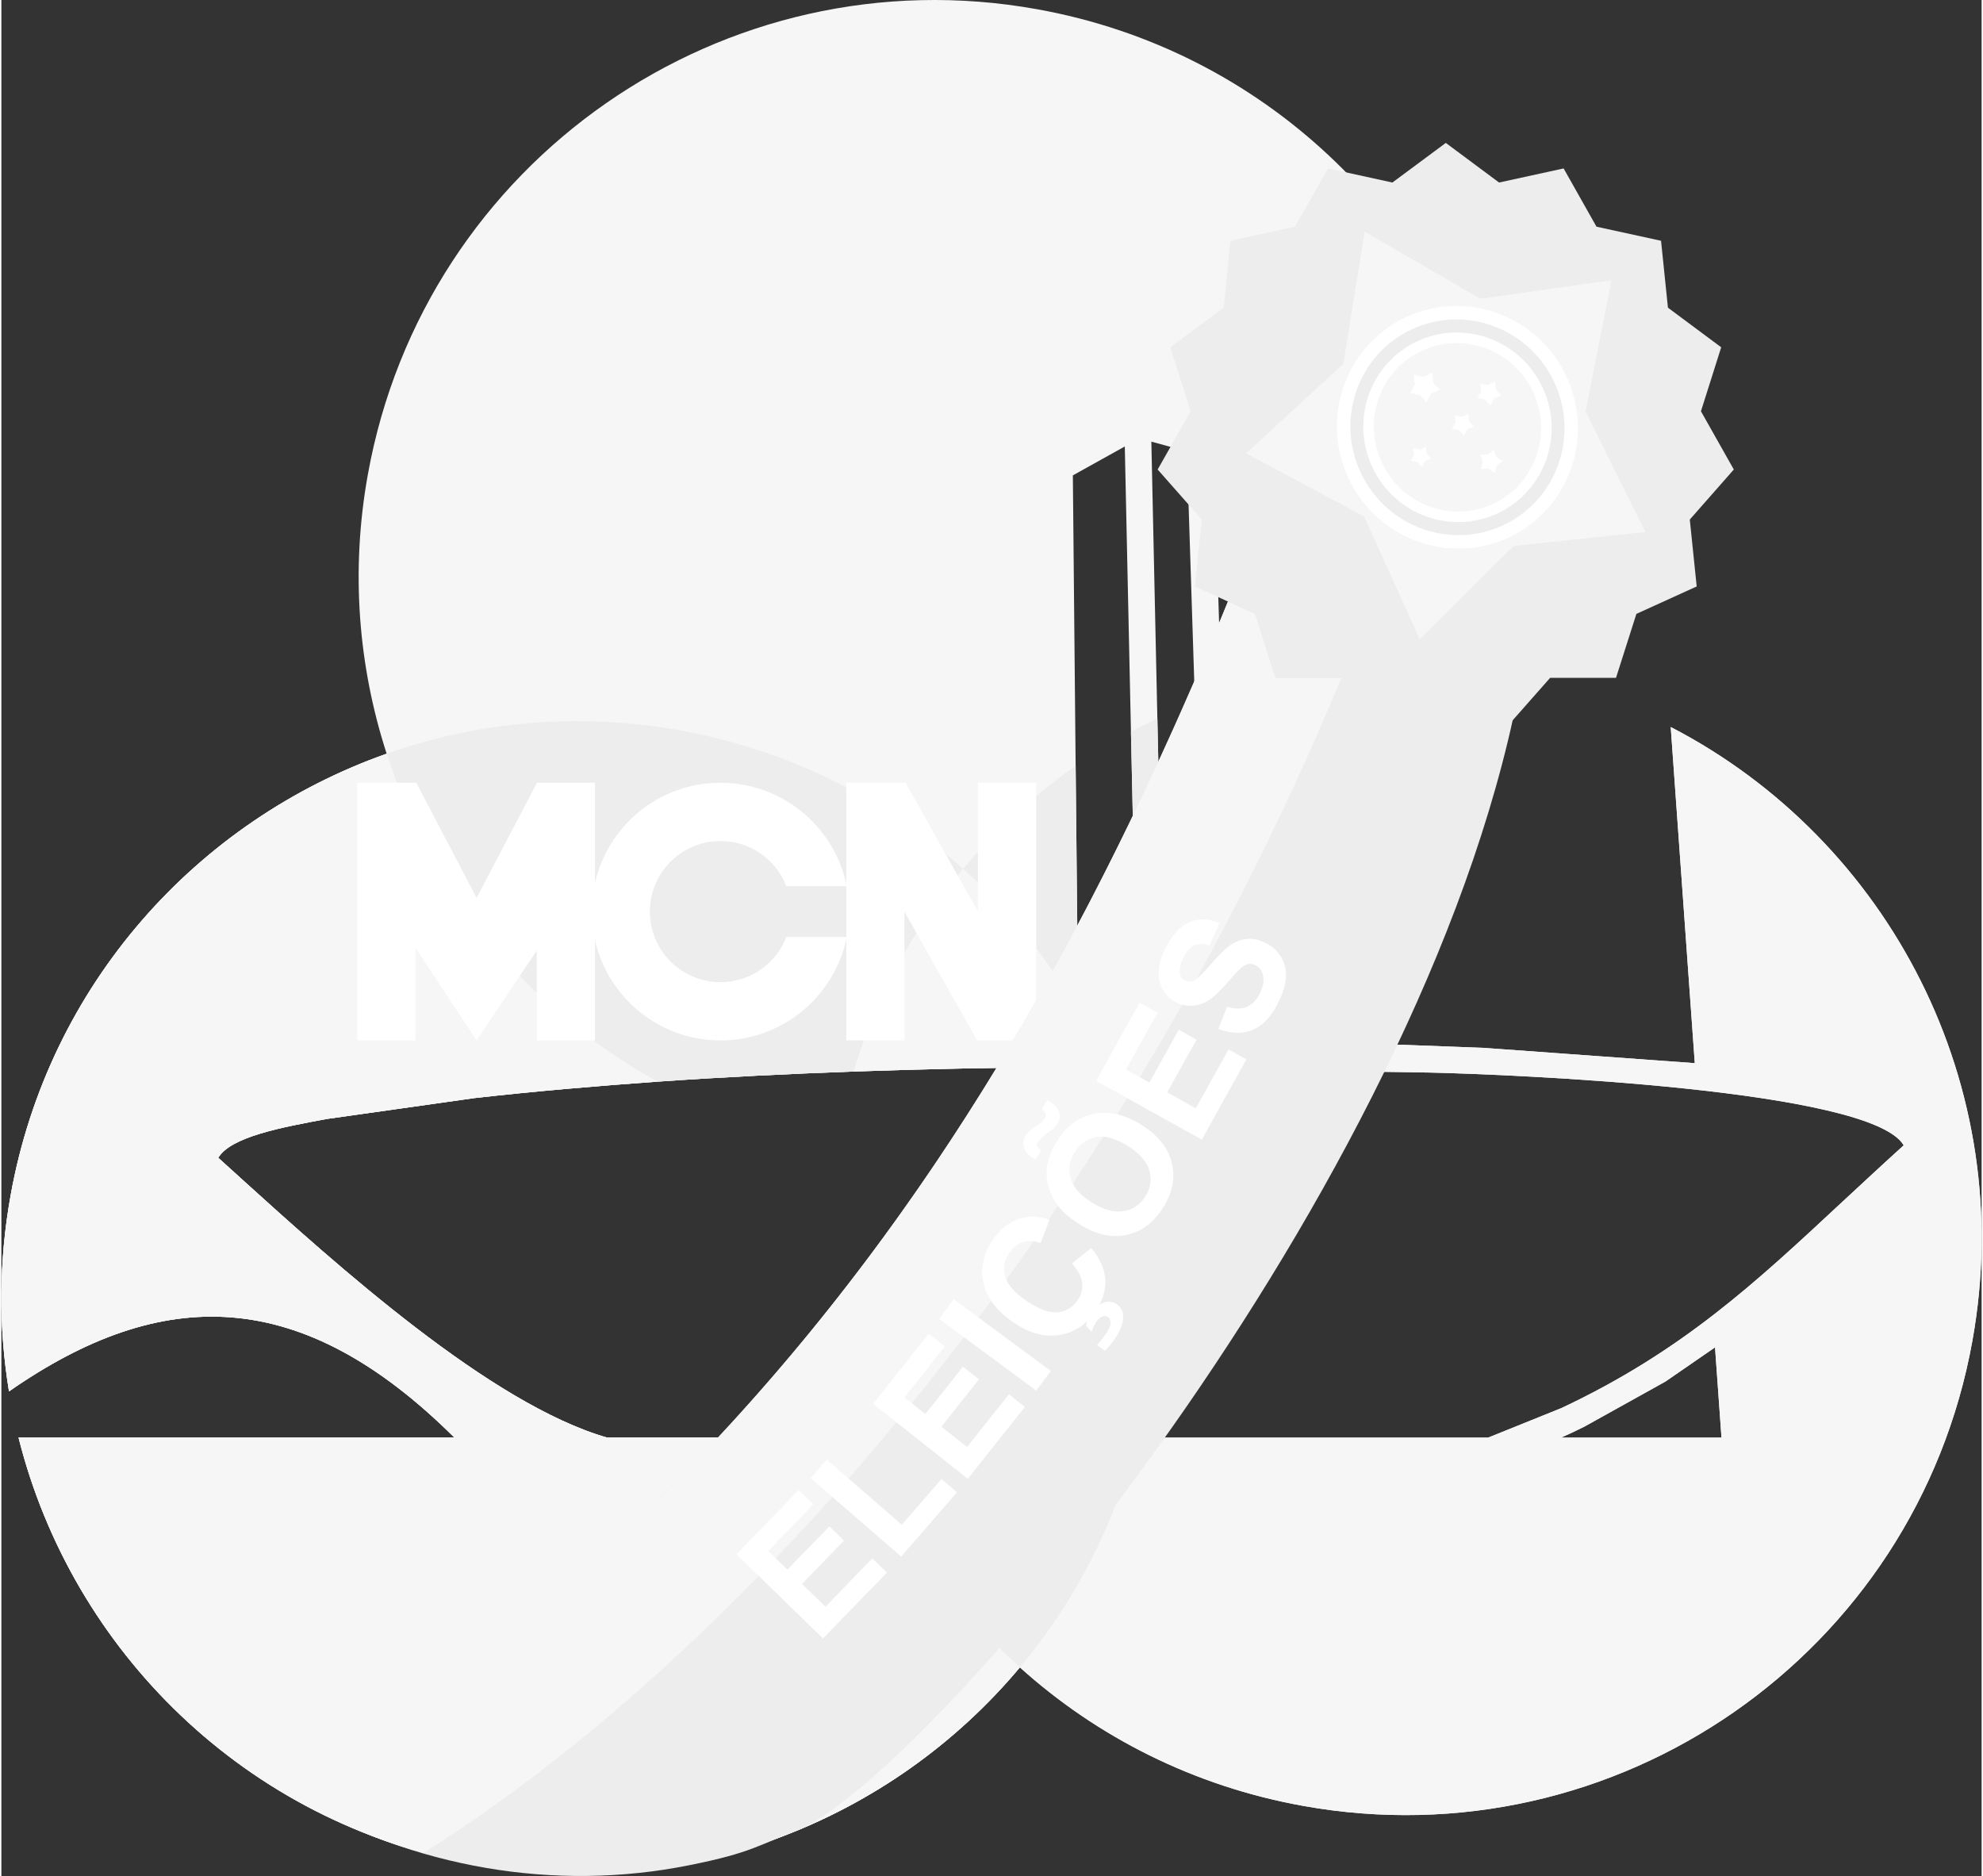 <?xml version="1.0" encoding="UTF-8"?>
<!DOCTYPE svg PUBLIC "-//W3C//DTD SVG 1.1//EN" "http://www.w3.org/Graphics/SVG/1.1/DTD/svg11.dtd">
<!-- Creator: CorelDRAW X7 -->
<svg xmlns="http://www.w3.org/2000/svg" xml:space="preserve" width="500px" height="473px" version="1.1" style="shape-rendering:geometricPrecision; text-rendering:geometricPrecision; image-rendering:optimizeQuality; fill-rule:evenodd; clip-rule:evenodd"
viewBox="0 0 13497 12786"
 xmlns:xlink="http://www.w3.org/1999/xlink">
 <rect x="0" y="0" width="13497" height="12786" fill="#333333" stroke="none"/>
 <defs>
  <style type="text/css">
   <![CDATA[
    .str0 {stroke:white;stroke-width:64.767}
    .fil3 {fill:#EDEDED}
    .fil2 {fill:#F6F6F6}
    .fil4 {fill:white}
    .fil1 {fill:#003155;fill-rule:nonzero}
    .fil0 {fill:#D9DADB;fill-rule:nonzero}
    .fil5 {fill:white;fill-rule:nonzero}
   ]]>
  </style>
 </defs>
<symbol id="Fm0-2212-0" viewBox="252330 -1571119 28105 179058">
 <polygon class="fil0" points="264116,-1392061 252622,-1392061 252622,-1571119 264116,-1571119 "/>
 <polygon class="fil1" points="280436,-1478020 252330,-1478020 252330,-1485160 280436,-1485160 "/>
</symbol>
<symbol id="Symbol1" viewBox="252330 -1571119 28105 179058">
 <polygon class="fil0" points="264116,-1392061 252622,-1392061 252622,-1571119 264116,-1571119 "/>
 <polygon class="fil1" points="280436,-1478020 252330,-1478020 252330,-1485160 280436,-1485160 "/>
</symbol>
 <g id="Camada_x0020_1">
  <path class="fil2" d="M5809 7303c488,-17 971,-27 1442,-30l280 4c-27,-63 -56,-125 -87,-187l-103 1 -2 -197c-208,-363 -472,-691 -784,-972 -525,-473 -1184,-810 -1930,-944 -694,-125 -1379,-60 -1999,159 -1289,455 -2304,1570 -2563,3010 -82,455 -82,905 -11,1336 1046,-728 1994,-721 3036,315l-2971 0c365,1452 1547,2629 3116,2911 1438,259 2834,-300 3709,-1345 -474,-427 -839,-966 -1061,-1566l-1753 0c-797,-230 -1845,-1178 -2501,-1772l-3 -3 -146 -132c85,-143 432,-208 742,-265l1004 -142c408,-46 826,-82 1248,-112 444,-31 892,-53 1337,-69z"/>
  <path class="fil2" d="M11378 4955l164 2291 -1436 -104 -527 -20 -505 -15 -15 -321c-56,54 -115,105 -175,155l8 162 -209 -4c-93,68 -188,131 -286,191l1334 20c542,12 3010,111 3235,496 -146,132 -283,260 -416,383 -599,558 -1094,1020 -1915,1407l-501 202 -2395 0 -1858 0 -1753 0c-797,-230 -1845,-1178 -2501,-1772l-3 -3 -146 -132c85,-143 432,-208 742,-265l1004 -142c408,-46 826,-82 1248,-112 -882,-484 -1540,-1290 -1846,-2235 -1289,455 -2304,1570 -2563,3010 -82,455 -82,905 -11,1336 1046,-728 1994,-721 3036,315l-2971 0c365,1452 1547,2629 3116,2911 1438,259 2834,-300 3709,-1345 525,473 1184,810 1930,944 2135,385 4178,-1034 4562,-3169 313,-1737 -567,-3413 -2056,-4184zm-588 4768l552 -307 338 -233 44 615 -1093 0 79 -36 80 -39z"/>
  <path class="fil2" d="M7060 63c-2135,-385 -4177,1034 -4562,3170 -119,659 -65,1309 128,1904 306,945 964,1751 1846,2235 444,-31 892,-53 1337,-69 488,-17 971,-27 1442,-30l280 4 866 13c98,-60 193,-123 286,-191l-292 -5 -76 -2375 -64 -2007 426 -238 98 2120 109 2347c60,-50 119,-101 175,-155l-103 -2225 -64 -1388 -34 -720 1300 454c-384,-1421 -1554,-2566 -3098,-2844zm384 7027l-103 1 -2 -197 -17 -1674 -19 -1980 354 -197 42 1945 46 2102 -301 0zm435 -2194l-41 -1886 242 66 55 1709 74 2307 -282 -2 -48 -2194z"/>
  <path class="fil3" d="M4625 4978c-694,-125 -1379,-60 -1999,159 306,945 964,1751 1846,2235 444,-31 892,-53 1337,-69 157,-518 414,-984 746,-1381 -525,-473 -1184,-810 -1930,-944z"/>
  <path class="fil2" d="M6555 5922c-332,397 -589,863 -746,1381 488,-17 971,-27 1442,-30l280 4c-27,-63 -56,-125 -87,-187l-103 1 -2 -197c-208,-363 -472,-691 -784,-972z"/>
  <path class="fil3" d="M8775 4594l109 2347c60,-50 119,-101 175,-155l-103 -2225c-61,10 -121,21 -181,33zm-2220 1328c312,281 576,609 784,972l-17 -1674c-284,198 -543,434 -767,702zm1144 -934l46 2102 -301 0c31,62 60,124 87,187l866 13c98,-60 193,-123 286,-191l-292 -5 -76 -2375c-61,21 -121,43 -180,66l74 2307 -282 -2 -48 -2194c-61,29 -121,60 -180,92z"/>
  <path class="fil2" d="M11378 4955l164 2291 -1436 -104 -527 -20 -505 -15 -15 -321c-56,54 -115,105 -175,155l8 162 -209 -4c-93,68 -188,131 -286,191l1334 20c542,12 3010,111 3235,496 -146,132 -283,260 -416,383 -599,558 -1094,1020 -1915,1407l-501 202 -2395 0c-148,593 -425,1123 -797,1566 525,473 1184,810 1930,944 2135,385 4178,-1034 4562,-3169 313,-1737 -567,-3413 -2056,-4184zm-588 4768l552 -307 338 -233 44 615 -1093 0 79 -36 80 -39z"/>
  <path class="fil3" d="M7739 9798l-1858 0c222,600 587,1139 1061,1566 372,-443 649,-973 797,-1566z"/>
  <path class="fil2" d="M6942 11364c-474,-427 -839,-966 -1061,-1566l-1753 0c-797,-230 -1845,-1178 -2501,-1772l-3 -3 -146 -132c85,-143 432,-208 742,-265l1004 -142c408,-46 826,-82 1248,-112 -882,-484 -1540,-1290 -1846,-2235 -1289,455 -2304,1570 -2563,3010 -82,455 -82,905 -11,1336 1046,-728 1994,-721 3036,315l-2971 0c365,1452 1547,2629 3116,2911 1438,259 2834,-300 3709,-1345z"/>
  <path class="fil4" d="M5759 6026c-86,-395 -437,-691 -858,-691 -418,0 -767,292 -855,684l0 -681 2 -3 -399 0 0 3 -410 782 -411 -785 -402 0 0 1756 396 0 0 -632 417 632 0 0 410 -612 0 612 397 0 0 -684c88,391 437,684 855,684 421,0 772,-296 858,-691l0 691 396 0 0 -878 496 878 402 0 0 -1756 -397 0 0 878 -493 -878 -404 0 0 691zm0 360l-409 0c-69,180 -244,308 -449,308 -265,0 -481,-215 -481,-481 0,-266 216,-481 481,-481 205,0 380,128 449,308l409 0 0 346z"/>
  <path class="fil3" d="M1996 12256c3677,-2537 5565,-5440 7359,-10874l8 4c177,202 337,424 476,665 459,796 625,1678 529,2517 -579,3376 -3895,7381 -4908,7893 -307,116 -340,165 -769,251 -922,186 -1882,16 -2695,-456z"/>
  <path class="fil2" d="M2877 12628c950,-594 2014,-1512 3046,-2723 30,-35 60,-71 90,-107 618,-736 1223,-1578 1783,-2517 44,-73 87,-147 130,-221 90,-156 179,-314 267,-475 58,-106 115,-213 171,-321 154,-295 303,-598 447,-908 56,-122 111,-244 165,-367 53,-122 106,-245 158,-369l-175 0 -182 0 -93 0 -139 -436 -185 -84c-20,49 -40,98 -60,146 -56,135 -113,267 -169,398 -81,186 -163,369 -245,547 -58,125 -116,248 -174,369 -124,257 -250,506 -379,749 -55,104 -111,207 -167,309 -38,68 -76,135 -113,201 -52,92 -105,182 -158,272 -37,63 -75,125 -112,187 -568,932 -1191,1760 -1899,2520 -830,892 -1778,1692 -2888,2458 189,109 386,203 588,279 96,35 193,66 293,93z"/>
  <polygon class="fil3" points="10208,1244 10648,1148 10872,1545 11312,1641 11359,2097 11722,2367 11584,2803 11808,3200 11508,3541 11555,3997 11144,4184 11005,4620 10556,4620 10255,4961 9845,4774 9434,4961 9134,4620 8684,4620 8545,4184 8135,3997 8182,3541 7881,3200 8106,2803 7967,2367 8331,2097 8377,1641 8817,1545 9042,1148 9481,1244 9845,974 "/>
  <g id="_1254334512">
   <polygon class="fil2" points="9292,1579 10081,2036 10974,1910 10798,2804 11205,3626 10308,3721 9667,4356 9288,3520 8484,3090 9147,2479 "/>
   <ellipse class="fil3 str0" transform="matrix(1.281 -0.607 0.607 1.281 9924.33 2912.32)" rx="546" ry="552"/>
   <ellipse class="fil2 str0" transform="matrix(1.001 -0.474 0.474 1.001 9924.41 2912.32)" rx="546" ry="552"/>
   <g>
    <polygon class="fil4" points="9626,2554 9692,2569 9752,2540 9759,2607 9805,2656 9744,2683 9712,2742 9667,2691 9601,2678 9635,2621 "/>
    <polygon class="fil4" points="9623,3055 9668,3065 9709,3046 9713,3091 9745,3125 9703,3143 9682,3183 9651,3148 9606,3140 9629,3100 "/>
    <polygon class="fil4" points="10079,2613 10132,2625 10180,2602 10186,2656 10223,2695 10174,2717 10148,2764 10112,2723 10059,2713 10086,2667 "/>
    <polygon class="fil4" points="9906,2831 9954,2842 9999,2821 10003,2870 10038,2907 9992,2926 9969,2969 9936,2932 9888,2923 9912,2880 "/>
    <polygon class="fil4" points="10079,3099 10132,3098 10172,3065 10189,3114 10234,3143 10192,3174 10179,3224 10136,3194 10084,3197 10098,3147 "/>
   </g>
  </g>
  <path class="fil5" d="M5600 11167l-590 -574 424 -437 100 97 -308 318 131 127 287 -295 99 97 -286 295 160 156 319 -330 100 97 -436 449zm533 -558l-617 -535 110 -126 511 444 271 -312 105 91 -380 438zm454 -530l-645 -511 379 -478 109 87 -275 347 143 113 256 -322 109 86 -256 323 175 138 285 -359 109 86 -389 490zm467 -601l-662 -489 99 -134 662 489 -99 134zm242 -867l132 -105c60,72 93,144 96,216 4,73 -19,145 -69,218 -62,90 -144,143 -245,159 -102,16 -206,-13 -313,-87 -113,-77 -181,-167 -203,-268 -22,-101 -1,-200 64,-295 57,-83 128,-133 213,-151 50,-11 108,-6 173,16l-61 158c-40,-16 -80,-19 -118,-7 -37,11 -69,35 -94,72 -34,50 -45,103 -30,160 15,56 62,112 143,167 86,59 157,85 215,80 58,-6 103,-34 137,-83 25,-37 36,-76 30,-118 -5,-42 -28,-86 -70,-132zm226 594l-54 -37c25,-30 47,-58 65,-84 19,-28 28,-52 27,-72 0,-15 -6,-27 -18,-35 -10,-7 -22,-9 -37,-4 -14,4 -28,16 -42,36 -14,20 -24,43 -33,68l-37 -44c8,-30 21,-59 41,-86 26,-39 55,-63 86,-71 30,-8 58,-4 82,13 28,18 42,45 44,79 2,45 -16,96 -54,152 -27,40 -51,68 -70,85zm-171 -859c-71,-44 -125,-91 -160,-143 -26,-38 -45,-79 -56,-124 -12,-45 -14,-89 -8,-130 9,-55 31,-111 66,-168 64,-104 147,-166 249,-189 103,-22 211,2 325,72 114,70 183,156 209,257 27,101 8,203 -56,306 -64,104 -147,167 -249,189 -101,23 -208,-1 -320,-70zm85 -148c80,49 151,67 215,56 64,-11 113,-45 148,-102 35,-56 43,-115 25,-177 -19,-61 -69,-117 -150,-167 -80,-50 -151,-69 -213,-58 -61,11 -110,45 -146,104 -36,58 -45,118 -27,178 18,61 67,116 148,166zm-349 -358l-38 62c-7,-4 -13,-7 -17,-10 -34,-21 -55,-45 -62,-72 -8,-27 -5,-54 11,-79 7,-11 15,-21 23,-29 8,-8 26,-22 53,-40 27,-18 45,-35 54,-49 6,-10 8,-21 6,-32 -2,-11 -11,-21 -25,-33l38 -61c44,27 70,54 79,81 9,27 6,54 -10,78 -6,11 -14,21 -23,30 -6,6 -24,20 -54,42 -30,23 -48,40 -57,54 -6,10 -8,20 -5,29 3,10 12,20 27,29zm1095 -73l-720 -400 296 -533 122 68 -215 387 160 89 200 -360 121 68 -200 359 195 109 223 -401 122 67 -304 547zm113 -754l59 -152c53,17 97,17 133,2 36,-15 66,-45 89,-89 24,-48 32,-89 24,-123 -7,-34 -25,-59 -52,-72 -17,-9 -34,-12 -52,-8 -17,4 -37,16 -58,37 -15,14 -46,48 -93,102 -60,68 -113,112 -158,129 -63,24 -124,21 -182,-9 -37,-19 -67,-47 -89,-85 -22,-38 -31,-81 -28,-129 3,-49 19,-101 48,-157 47,-92 103,-151 167,-176 64,-26 131,-22 200,10l-70 151c-41,-13 -75,-13 -102,-1 -28,12 -52,39 -73,80 -22,43 -30,81 -25,114 4,22 15,37 34,47 18,9 36,9 56,1 25,-11 65,-48 119,-111 53,-63 98,-107 134,-132 36,-25 74,-39 116,-43 41,-3 85,7 131,31 42,21 76,53 101,95 24,42 35,89 31,141 -4,52 -23,109 -55,173 -47,93 -105,153 -173,181 -68,28 -146,25 -232,-7z"/>
 </g>
</svg>
